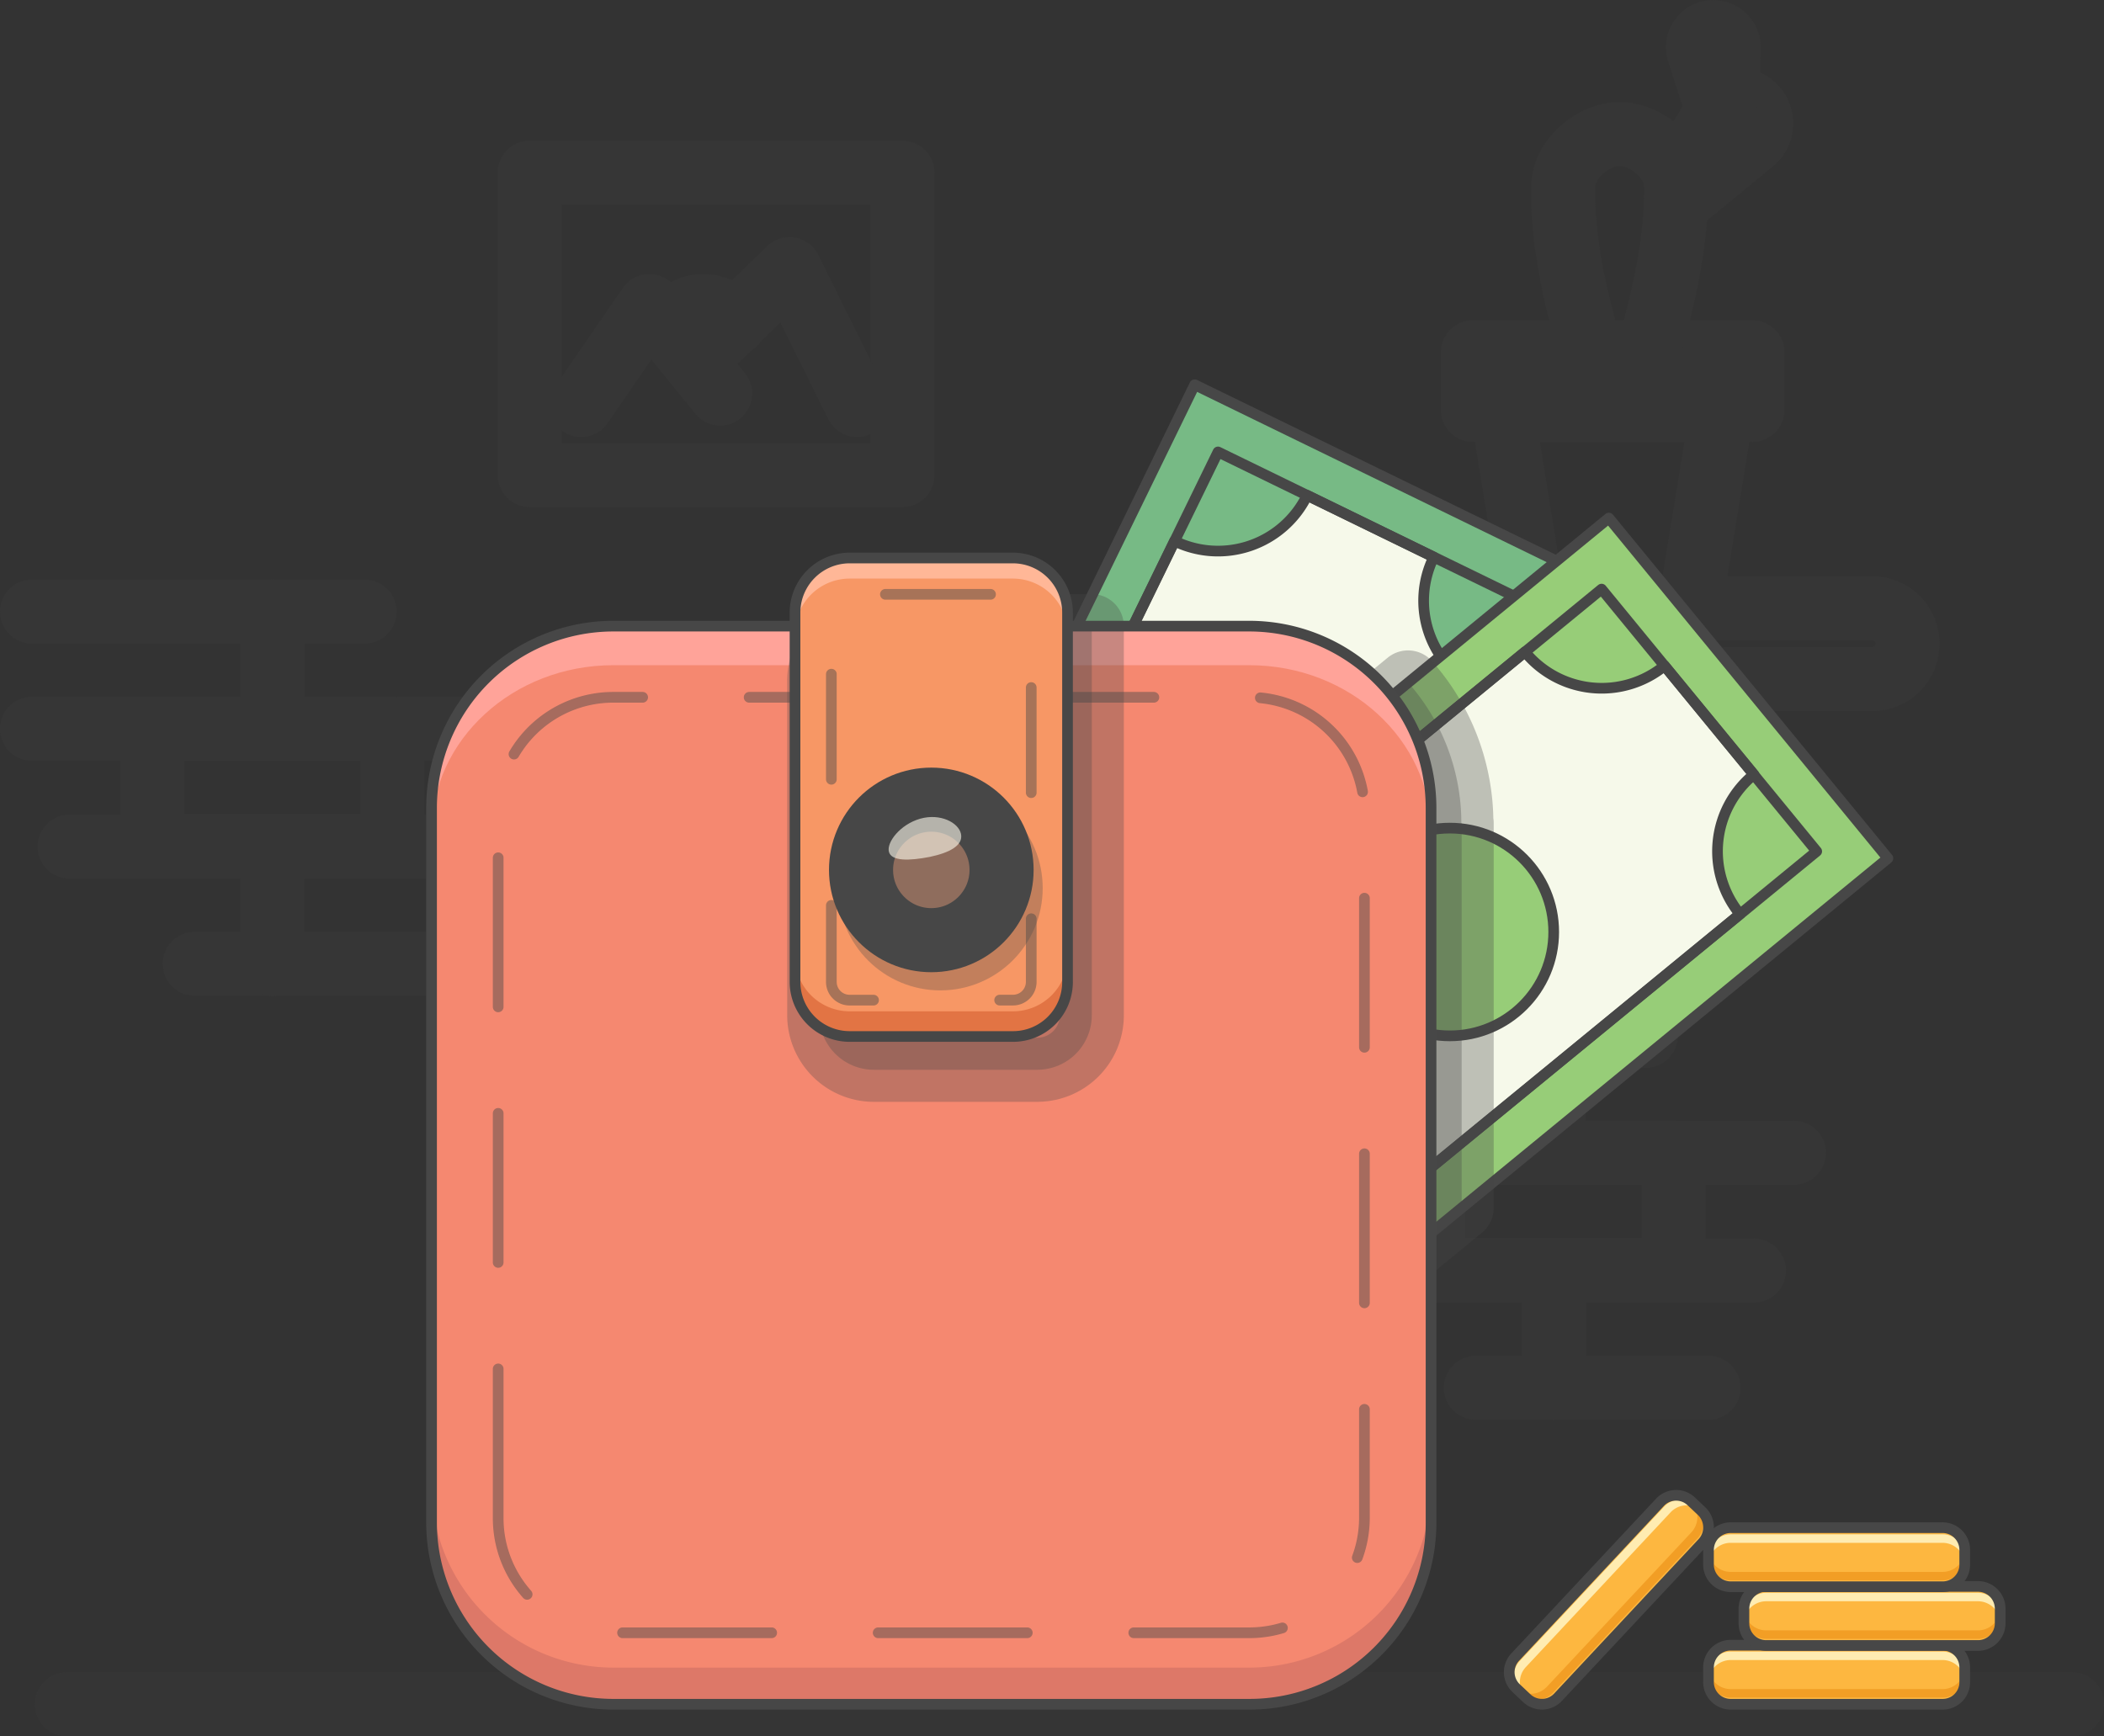 <svg xmlns="http://www.w3.org/2000/svg" width="196.963" height="162.562" viewBox="0 0 196.963 162.562">
  <rect x="0" y="0" width="196.963" height="162.562" fill="#333333" stroke="none"/>
  <g id="day78-wallet" transform="translate(-41.657 3.007)">
    <g id="XMLID_1_" transform="translate(44.657)" opacity="0.15">
      <path id="XMLID_57_" d="M157.5,387.9h22.513v10.973H157.5" transform="translate(-157.5 -333.647)" fill="none" stroke="#474747" stroke-linecap="round" stroke-linejoin="round" stroke-width="6"/>
      <line id="XMLID_59_" x1="22.485" transform="translate(22.513 65.226)" fill="none" stroke="#474747" stroke-linecap="round" stroke-linejoin="round" stroke-width="6"/>
      <line id="XMLID_38_" x2="8.62" transform="translate(22.513 54.253)" fill="none" stroke="#474747" stroke-linecap="round" stroke-linejoin="round" stroke-width="6"/>
      <rect id="XMLID_42_" width="22.485" height="10.973" transform="translate(11.256 65.226)" fill="none" stroke="#474747" stroke-linecap="round" stroke-linejoin="round" stroke-width="6"/>
      <path id="XMLID_52_" d="M169.9,465.5h19v10.973h-7.29" transform="translate(-166.384 -389.244)" fill="none" stroke="#474747" stroke-linecap="round" stroke-linejoin="round" stroke-width="6"/>
      <rect id="XMLID_54_" width="22.485" height="10.973" transform="translate(22.513 76.256)" fill="none" stroke="#474747" stroke-linecap="round" stroke-linejoin="round" stroke-width="6"/>
      <path id="XMLID_81_" d="M580.5,528h22.513v10.945H580.5" transform="translate(-460.564 -434.023)" fill="none" stroke="#474747" stroke-linecap="round" stroke-linejoin="round" stroke-width="6"/>
      <line id="XMLID_80_" x1="22.485" transform="translate(142.449 104.921)" fill="none" stroke="#474747" stroke-linecap="round" stroke-linejoin="round" stroke-width="6"/>
      <line id="XMLID_79_" x2="8.62" transform="translate(142.449 93.977)" fill="none" stroke="#474747" stroke-linecap="round" stroke-linejoin="round" stroke-width="6"/>
      <rect id="XMLID_78_" width="22.485" height="10.973" transform="translate(131.193 104.921)" fill="none" stroke="#474747" stroke-linecap="round" stroke-linejoin="round" stroke-width="6"/>
      <path id="XMLID_77_" d="M592.9,605.5h19v10.973h-7.29" transform="translate(-469.448 -489.549)" fill="none" stroke="#474747" stroke-linecap="round" stroke-linejoin="round" stroke-width="6"/>
      <path id="XMLID_76_" d="M674.389,616.473H659.9V605.5h18.742" transform="translate(-517.451 -489.549)" fill="none" stroke="#474747" stroke-linecap="round" stroke-linejoin="round" stroke-width="6"/>
      <rect id="XMLID_25_" width="34.903" height="28.297" transform="translate(46.585 13.169)" fill="none" stroke="#474747" stroke-linecap="round" stroke-linejoin="round" stroke-width="6"/>
      <path id="XMLID_62_" d="M338.8,296.272,345.18,287l6.635,8.194" transform="translate(-287.395 -261.356)" fill="none" stroke="#474747" stroke-linecap="round" stroke-linejoin="round" stroke-width="6"/>
      <path id="XMLID_64_" d="M376.1,283.448l8.931-8.648,6.323,12.731" transform="translate(-314.119 -252.615)" fill="none" stroke="#474747" stroke-linecap="round" stroke-linejoin="round" stroke-width="6"/>
      <path id="XMLID_63_" d="M367.9,289.3a3.353,3.353,0,0,1,6.068-.652" transform="translate(-308.244 -261.356)" fill="none" stroke="#474747" stroke-linecap="round" stroke-linejoin="round" stroke-width="6"/>
      <path id="XMLID_24_" d="M631.165,393.435H581.517a3.3,3.3,0,0,1-3.317-3.317h0a3.3,3.3,0,0,1,3.317-3.317h49.648a3.3,3.3,0,0,1,3.317,3.317h0a3.3,3.3,0,0,1-3.317,3.317Z" transform="translate(-458.916 -332.859)" fill="none" stroke="#474747" stroke-linecap="round" stroke-linejoin="round" stroke-width="6"/>
      <path id="XMLID_23_" d="M660.451,339.872H645.906L642.9,321.3h20.585Z" transform="translate(-505.271 -285.93)" fill="none" stroke="#474747" stroke-linecap="round" stroke-linejoin="round" stroke-width="6"/>
      <rect id="XMLID_46_" width="26.171" height="5.387" transform="translate(134.879 29.982)" fill="none" stroke="#474747" stroke-linecap="round" stroke-linejoin="round" stroke-width="6"/>
      <g id="XMLID_68_" transform="translate(143.341 9.539)">
        <path id="XMLID_83_" d="M671,250.643h-5.359c-1.474-5.132-2.75-10.519-2.58-15.793.2-2.523,2.92-4.65,5.274-4.65h0c2.353,0,5.075,2.127,5.274,4.65C673.722,240.124,672.446,245.511,671,250.643Z" transform="translate(-663.046 -230.2)" fill="none" stroke="#474747" stroke-linecap="round" stroke-linejoin="round" stroke-width="6"/>
      </g>
      <path id="XMLID_71_" d="M700.7,226.113l3.714-6.153a2.229,2.229,0,0,1,3.374-.539h0a2.214,2.214,0,0,1-.057,3.4l-6.975,5.727" transform="translate(-546.682 -212.548)" fill="none" stroke="#474747" stroke-linecap="round" stroke-linejoin="round" stroke-width="6"/>
      <path id="XMLID_75_" d="M709.372,203.912l-1.758-5.5a1.408,1.408,0,0,1,1.163-1.843h0a1.454,1.454,0,0,1,1.644,1.446l-.142,4.452" transform="translate(-551.583 -196.556)" fill="none" stroke="#474747" stroke-linecap="round" stroke-linejoin="round" stroke-width="6"/>
    </g>
    <g id="XMLID_20_" transform="translate(116.09 33.008)">
      <rect id="XMLID_7_" width="85.375" height="41.199" transform="matrix(-0.438, 0.899, -0.899, -0.438, 74.443, 18.053)" fill="#77ba85"/>
      <rect id="XMLID_17_" width="85.375" height="41.199" transform="matrix(-0.438, 0.899, -0.899, -0.438, 74.443, 18.053)" fill="none" stroke="#474747" stroke-linecap="round" stroke-linejoin="round" stroke-width="1"/>
      <path id="XMLID_16_" d="M485.175,355.284,473.323,349.5a9.281,9.281,0,0,1-12.419,4.281l-29.2,59.883,28.552,13.922,29.2-59.883a9.257,9.257,0,0,1-4.281-12.419Z" transform="translate(-425.387 -339.142)" fill="#f6f9ea"/>
      <path id="XMLID_12_" d="M485.175,355.284,473.323,349.5a9.281,9.281,0,0,1-12.419,4.281l-29.2,59.883,28.552,13.922,29.2-59.883a9.257,9.257,0,0,1-4.281-12.419Z" transform="translate(-425.387 -339.142)" fill="none" stroke="#474747" stroke-linecap="round" stroke-linejoin="round" stroke-width="1"/>
      <rect id="XMLID_10_" width="31.757" height="75.933" transform="matrix(0.899, 0.438, -0.438, 0.899, 39.59, 6.298)" fill="none" stroke="#474747" stroke-linecap="round" stroke-linejoin="round" stroke-width="1"/>
      <circle id="XMLID_19_" cx="9.725" cy="9.725" r="9.725" transform="translate(30.328 31.68)" fill="#77ba85"/>
      <circle id="XMLID_13_" cx="9.725" cy="9.725" r="9.725" transform="translate(30.328 31.68)" fill="none" stroke="#474747" stroke-linecap="round" stroke-linejoin="round" stroke-width="1"/>
    </g>
    <g id="XMLID_22_" transform="translate(126.231 45.494)">
      <rect id="XMLID_33_" width="85.371" height="41.197" transform="translate(92.16 31.858) rotate(140.642)" fill="#97cd78"/>
      <rect id="XMLID_32_" width="85.371" height="41.197" transform="translate(92.16 31.858) rotate(140.642)" fill="none" stroke="#474747" stroke-linecap="round" stroke-linejoin="round" stroke-width="1"/>
      <path id="XMLID_31_" d="M541.654,412.683,533.29,402.5a9.279,9.279,0,0,1-13.071-1.3L468.7,443.447,488.831,468l51.519-42.247a9.282,9.282,0,0,1,1.3-13.07Z" transform="translate(-462.037 -388.67)" fill="#f6f9ea"/>
      <path id="XMLID_30_" d="M541.654,412.683,533.29,402.5a9.279,9.279,0,0,1-13.071-1.3L468.7,443.447,488.831,468l51.519-42.247a9.282,9.282,0,0,1,1.3-13.07Z" transform="translate(-462.037 -388.67)" fill="none" stroke="#474747" stroke-linecap="round" stroke-linejoin="round" stroke-width="1"/>
      <rect id="XMLID_29_" width="31.755" height="75.929" transform="translate(65.356 6.654) rotate(50.642)" fill="none" stroke="#474747" stroke-linecap="round" stroke-linejoin="round" stroke-width="1"/>
      <circle id="XMLID_28_" cx="9.725" cy="9.725" r="9.725" transform="translate(41.425 29.032)" fill="#97cd78"/>
      <circle id="XMLID_27_" cx="9.725" cy="9.725" r="9.725" transform="translate(41.425 29.032)" fill="none" stroke="#474747" stroke-linecap="round" stroke-linejoin="round" stroke-width="1"/>
      <path id="XMLID_48_" d="M497.428,424.456a19.864,19.864,0,0,0-4.99-13.156L445.2,450.031l26.142,31.87,26.114-21.407V424.456Z" transform="translate(-445.2 -395.906)" fill="#474747" stroke="#474747" stroke-linecap="round" stroke-linejoin="round" stroke-width="6" opacity="0.32"/>
    </g>
    <line id="XMLID_9_" x2="187.702" transform="translate(47.918 156.554)" fill="none" stroke="#474747" stroke-linecap="round" stroke-linejoin="round" stroke-width="6" opacity="0.15"/>
    <g id="Group_288" data-name="Group 288" transform="translate(82.056 49.235)">
      <path id="XMLID_15_" d="M365.955,493.639H306.412A17.026,17.026,0,0,1,289.4,476.627V409.712A17.026,17.026,0,0,1,306.412,392.7h59.543a17.026,17.026,0,0,1,17.012,17.012v66.915a16.989,16.989,0,0,1-17.012,17.012Z" transform="translate(-289.4 -386.32)" fill="#f58870"/>
      <path id="XMLID_36_" d="M365.955,493.639H306.412A17.026,17.026,0,0,1,289.4,476.627V409.712A17.026,17.026,0,0,1,306.412,392.7h59.543a17.026,17.026,0,0,1,17.012,17.012v66.915a16.989,16.989,0,0,1-17.012,17.012Z" transform="translate(-289.4 -386.32)" fill="#f58870"/>
      <path id="XMLID_43_" d="M365.955,693.612H306.412A17.026,17.026,0,0,1,289.4,676.6v3.431a17.026,17.026,0,0,0,17.012,17.012h59.543a17.026,17.026,0,0,0,17.012-17.012V676.6a17.009,17.009,0,0,1-17.016,17.012Z" transform="translate(-289.4 -589.724)" fill="#dd7868"/>
      <path id="XMLID_40_" d="M365.955,392.7H306.412c-9.385,0-17.012,7-17.012,15.623v3.658c0-8.62,7.627-15.623,17.012-15.623h59.543c9.385,0,17.012,7,17.012,15.623v-3.658C382.968,399.7,375.369,392.7,365.955,392.7Z" transform="translate(-289.4 -386.32)" fill="#ffa399"/>
      <path id="XMLID_34_" d="M437.815,434.238H422.5a5.119,5.119,0,0,1-5.1-5.1V397.8a5.119,5.119,0,0,1,5.1-5.1h20.415v36.435a5.1,5.1,0,0,1-5.1,5.1Z" transform="translate(-381.107 -386.32)" fill="#474747" stroke="#474747" stroke-linecap="round" stroke-linejoin="round" stroke-width="6" opacity="0.3"/>
      <path id="XMLID_2_" d="M365.955,493.639H306.412A17.026,17.026,0,0,1,289.4,476.627V409.712A17.026,17.026,0,0,1,306.412,392.7h59.543a17.026,17.026,0,0,1,17.012,17.012v66.915a16.989,16.989,0,0,1-17.012,17.012Z" transform="translate(-289.4 -386.32)" fill="none" stroke="#474747" stroke-linecap="round" stroke-linejoin="round" stroke-width="1"/>
      <g id="XMLID_5_" transform="translate(6.238 13.043)" opacity="0.46">
        <path id="Path_115" data-name="Path 115" d="M311.4,493.039V426.974A10.77,10.77,0,0,1,322.174,416.2h59.543a10.77,10.77,0,0,1,10.774,10.774V493.01a10.77,10.77,0,0,1-10.774,10.774H322.174A10.727,10.727,0,0,1,311.4,493.039Z" transform="translate(-311.4 -416.2)" fill="none" stroke="#474747" stroke-linecap="round" stroke-linejoin="round" stroke-width="1" stroke-dasharray="13.958 9.97"/>
      </g>
      <path id="XMLID_18_" d="M429.815,415H414.5a5.119,5.119,0,0,1-5.1-5.1V375.3a5.119,5.119,0,0,1,5.1-5.1h15.311a5.119,5.119,0,0,1,5.1,5.1v34.6A5.1,5.1,0,0,1,429.815,415Z" transform="translate(-375.375 -370.2)" fill="#f79765"/>
      <path id="XMLID_45_" d="M429.815,507H414.5a5.119,5.119,0,0,1-5.1-5.1v2.353a5.119,5.119,0,0,0,5.1,5.1h15.311a5.119,5.119,0,0,0,5.1-5.1V501.9A5.1,5.1,0,0,1,429.815,507Z" transform="translate(-375.375 -464.558)" fill="#e27444"/>
      <path id="XMLID_44_" d="M429.815,370.2H414.5a5.119,5.119,0,0,0-5.1,5.1v1.928a5.119,5.119,0,0,1,5.1-5.1h15.311a5.119,5.119,0,0,1,5.1,5.1V375.3a5.1,5.1,0,0,0-5.1-5.1Z" transform="translate(-375.375 -370.2)" fill="#ffb797"/>
      <path id="XMLID_4_" d="M429.815,415H414.5a5.119,5.119,0,0,1-5.1-5.1V375.3a5.119,5.119,0,0,1,5.1-5.1h15.311a5.119,5.119,0,0,1,5.1,5.1v34.6A5.1,5.1,0,0,1,429.815,415Z" transform="translate(-375.375 -370.2)" fill="none" stroke="#474747" stroke-linecap="round" stroke-linejoin="round" stroke-width="1"/>
      <circle id="XMLID_35_" cx="6.578" cy="6.578" r="6.578" transform="translate(41.056 24.328)" fill="#474747" stroke="#474747" stroke-linecap="round" stroke-linejoin="round" stroke-width="6" opacity="0.3"/>
      <g id="XMLID_11_" transform="translate(37.427 3.402)" opacity="0.46">
        <path id="Path_116" data-name="Path 116" d="M423.1,420.194a1.706,1.706,0,0,1-1.7-1.7V383.9a1.706,1.706,0,0,1,1.7-1.7h15.311a1.706,1.706,0,0,1,1.7,1.7v34.592a1.706,1.706,0,0,1-1.7,1.7Z" transform="translate(-421.4 -382.2)" fill="none" stroke="#474747" stroke-linecap="round" stroke-linejoin="round" stroke-width="1" stroke-dasharray="9.839 11.807"/>
      </g>
      <circle id="XMLID_21_" cx="6.578" cy="6.578" r="6.578" transform="translate(40.206 22.626)" fill="#8f6d5d"/>
      <circle id="XMLID_6_" cx="6.578" cy="6.578" r="6.578" transform="translate(40.206 22.626)" fill="none" stroke="#474747" stroke-linecap="round" stroke-linejoin="round" stroke-width="6"/>
      <g id="XMLID_37_" transform="translate(42.788 24.252)" opacity="0.6">
        <path id="Path_117" data-name="Path 117" d="M447.082,457.313c.227,1.077-1.049,1.758-2.92,2.155-1.9.369-3.6.425-3.828-.482-.227-.879,1.049-2.552,2.92-3.091C445.154,455.356,446.856,456.264,447.082,457.313Z" transform="translate(-440.308 -455.735)" fill="#fffcee"/>
      </g>
    </g>
    <g id="XMLID_65_" transform="translate(201.595 151.025)">
      <path id="XMLID_41_" d="M732.918,734.729H713.07a2.081,2.081,0,0,1-2.07-2.07V731.27a2.081,2.081,0,0,1,2.07-2.07h19.848a2.081,2.081,0,0,1,2.07,2.07v1.389a2.063,2.063,0,0,1-2.07,2.07Z" transform="translate(-711 -729.2)" fill="#fdb740"/>
      <path id="XMLID_72_" d="M732.918,731.3H713.07a2.081,2.081,0,0,0-2.07,2.07v.794a2.081,2.081,0,0,1,2.07-2.07h19.848a2.081,2.081,0,0,1,2.07,2.07v-.794a2.081,2.081,0,0,0-2.07-2.07Z" transform="translate(-711 -730.704)" fill="#fff3c0" opacity="0.88"/>
      <path id="XMLID_70_" d="M732.918,739.264H713.07a2.081,2.081,0,0,1-2.07-2.07V736.4a2.081,2.081,0,0,0,2.07,2.07h19.848a2.081,2.081,0,0,0,2.07-2.07v.794a2.063,2.063,0,0,1-2.07,2.07Z" transform="translate(-711 -734.358)" fill="#f29e25"/>
      <path id="XMLID_39_" d="M732.918,734.729H713.07a2.081,2.081,0,0,1-2.07-2.07V731.27a2.081,2.081,0,0,1,2.07-2.07h19.848a2.081,2.081,0,0,1,2.07,2.07v1.389a2.063,2.063,0,0,1-2.07,2.07Z" transform="translate(-711 -729.2)" fill="none" stroke="#474747" stroke-linecap="round" stroke-linejoin="round" stroke-width="1"/>
    </g>
    <g id="XMLID_73_" transform="translate(204.913 145.524)">
      <path id="XMLID_90_" d="M744.617,715.329H724.77a2.081,2.081,0,0,1-2.07-2.07V711.87a2.081,2.081,0,0,1,2.07-2.07h19.848a2.081,2.081,0,0,1,2.07,2.07v1.389a2.081,2.081,0,0,1-2.071,2.07Z" transform="translate(-722.7 -709.8)" fill="#fdb740"/>
      <path id="XMLID_89_" d="M744.617,711.9H724.77a2.081,2.081,0,0,0-2.07,2.07v.794a2.081,2.081,0,0,1,2.07-2.07h19.848a2.081,2.081,0,0,1,2.07,2.07v-.794A2.1,2.1,0,0,0,744.617,711.9Z" transform="translate(-722.7 -711.305)" fill="#fff3c0" opacity="0.88"/>
      <path id="XMLID_88_" d="M744.617,719.864H724.77a2.081,2.081,0,0,1-2.07-2.07V717a2.081,2.081,0,0,0,2.07,2.07h19.848a2.081,2.081,0,0,0,2.07-2.07v.794a2.081,2.081,0,0,1-2.071,2.07Z" transform="translate(-722.7 -714.958)" fill="#f29e25"/>
      <path id="XMLID_74_" d="M744.617,715.329H724.77a2.081,2.081,0,0,1-2.07-2.07V711.87a2.081,2.081,0,0,1,2.07-2.07h19.848a2.081,2.081,0,0,1,2.07,2.07v1.389a2.081,2.081,0,0,1-2.071,2.07Z" transform="translate(-722.7 -709.8)" fill="none" stroke="#474747" stroke-linecap="round" stroke-linejoin="round" stroke-width="1"/>
    </g>
    <g id="XMLID_47_" transform="translate(201.595 140.023)">
      <path id="XMLID_56_" d="M732.918,695.929H713.07a2.081,2.081,0,0,1-2.07-2.07V692.47a2.081,2.081,0,0,1,2.07-2.07h19.848a2.081,2.081,0,0,1,2.07,2.07v1.389a2.063,2.063,0,0,1-2.07,2.07Z" transform="translate(-711 -690.4)" fill="#fdb740"/>
      <path id="XMLID_53_" d="M732.918,692.6H713.07a2.081,2.081,0,0,0-2.07,2.07v.794a2.081,2.081,0,0,1,2.07-2.07h19.848a2.081,2.081,0,0,1,2.07,2.07v-.794a2.063,2.063,0,0,0-2.07-2.07Z" transform="translate(-711 -691.976)" fill="#fff3c0" opacity="0.88"/>
      <path id="XMLID_50_" d="M732.918,700.564H713.07a2.081,2.081,0,0,1-2.07-2.07V697.7a2.081,2.081,0,0,0,2.07,2.07h19.848a2.081,2.081,0,0,0,2.07-2.07v.794A2.081,2.081,0,0,1,732.918,700.564Z" transform="translate(-711 -695.63)" fill="#f29e25"/>
      <path id="XMLID_49_" d="M732.918,695.929H713.07a2.081,2.081,0,0,1-2.07-2.07V692.47a2.081,2.081,0,0,1,2.07-2.07h19.848a2.081,2.081,0,0,1,2.07,2.07v1.389a2.063,2.063,0,0,1-2.07,2.07Z" transform="translate(-711 -690.4)" fill="none" stroke="#474747" stroke-linecap="round" stroke-linejoin="round" stroke-width="1"/>
    </g>
    <g id="XMLID_58_" transform="translate(182.941 136.992)">
      <path id="XMLID_67_" d="M663.324,684.129l-13.553,14.489a2.062,2.062,0,0,1-2.92.085l-.992-.936a2.062,2.062,0,0,1-.085-2.92l13.553-14.489a2.062,2.062,0,0,1,2.92-.085l.992.936a2.116,2.116,0,0,1,.085,2.92Z" transform="translate(-645.208 -679.708)" fill="#fdb740"/>
      <path id="XMLID_66_" d="M660.754,681.758,647.2,696.247a2.09,2.09,0,0,0,.085,2.92l.6.539a2.062,2.062,0,0,1-.085-2.92L661.349,682.3a2.062,2.062,0,0,1,2.92-.085l-.6-.539a2.062,2.062,0,0,0-2.915.082Z" transform="translate(-646.239 -680.711)" fill="#fff3c0" opacity="0.88"/>
      <path id="XMLID_61_" d="M664.369,685.059l-13.553,14.489a2.062,2.062,0,0,1-2.921.085l-.6-.539a2.09,2.09,0,0,0,2.92-.085l13.553-14.489a2.09,2.09,0,0,0-.085-2.92l.6.539A2.117,2.117,0,0,1,664.369,685.059Z" transform="translate(-646.707 -681.064)" fill="#f29e25"/>
      <path id="XMLID_60_" d="M663.324,684.129l-13.553,14.489a2.062,2.062,0,0,1-2.92.085l-.992-.936a2.062,2.062,0,0,1-.085-2.92l13.553-14.489a2.062,2.062,0,0,1,2.92-.085l.992.936a2.116,2.116,0,0,1,.085,2.92Z" transform="translate(-645.208 -679.708)" fill="none" stroke="#474747" stroke-linecap="round" stroke-linejoin="round" stroke-width="1"/>
    </g>
  </g>
</svg>
